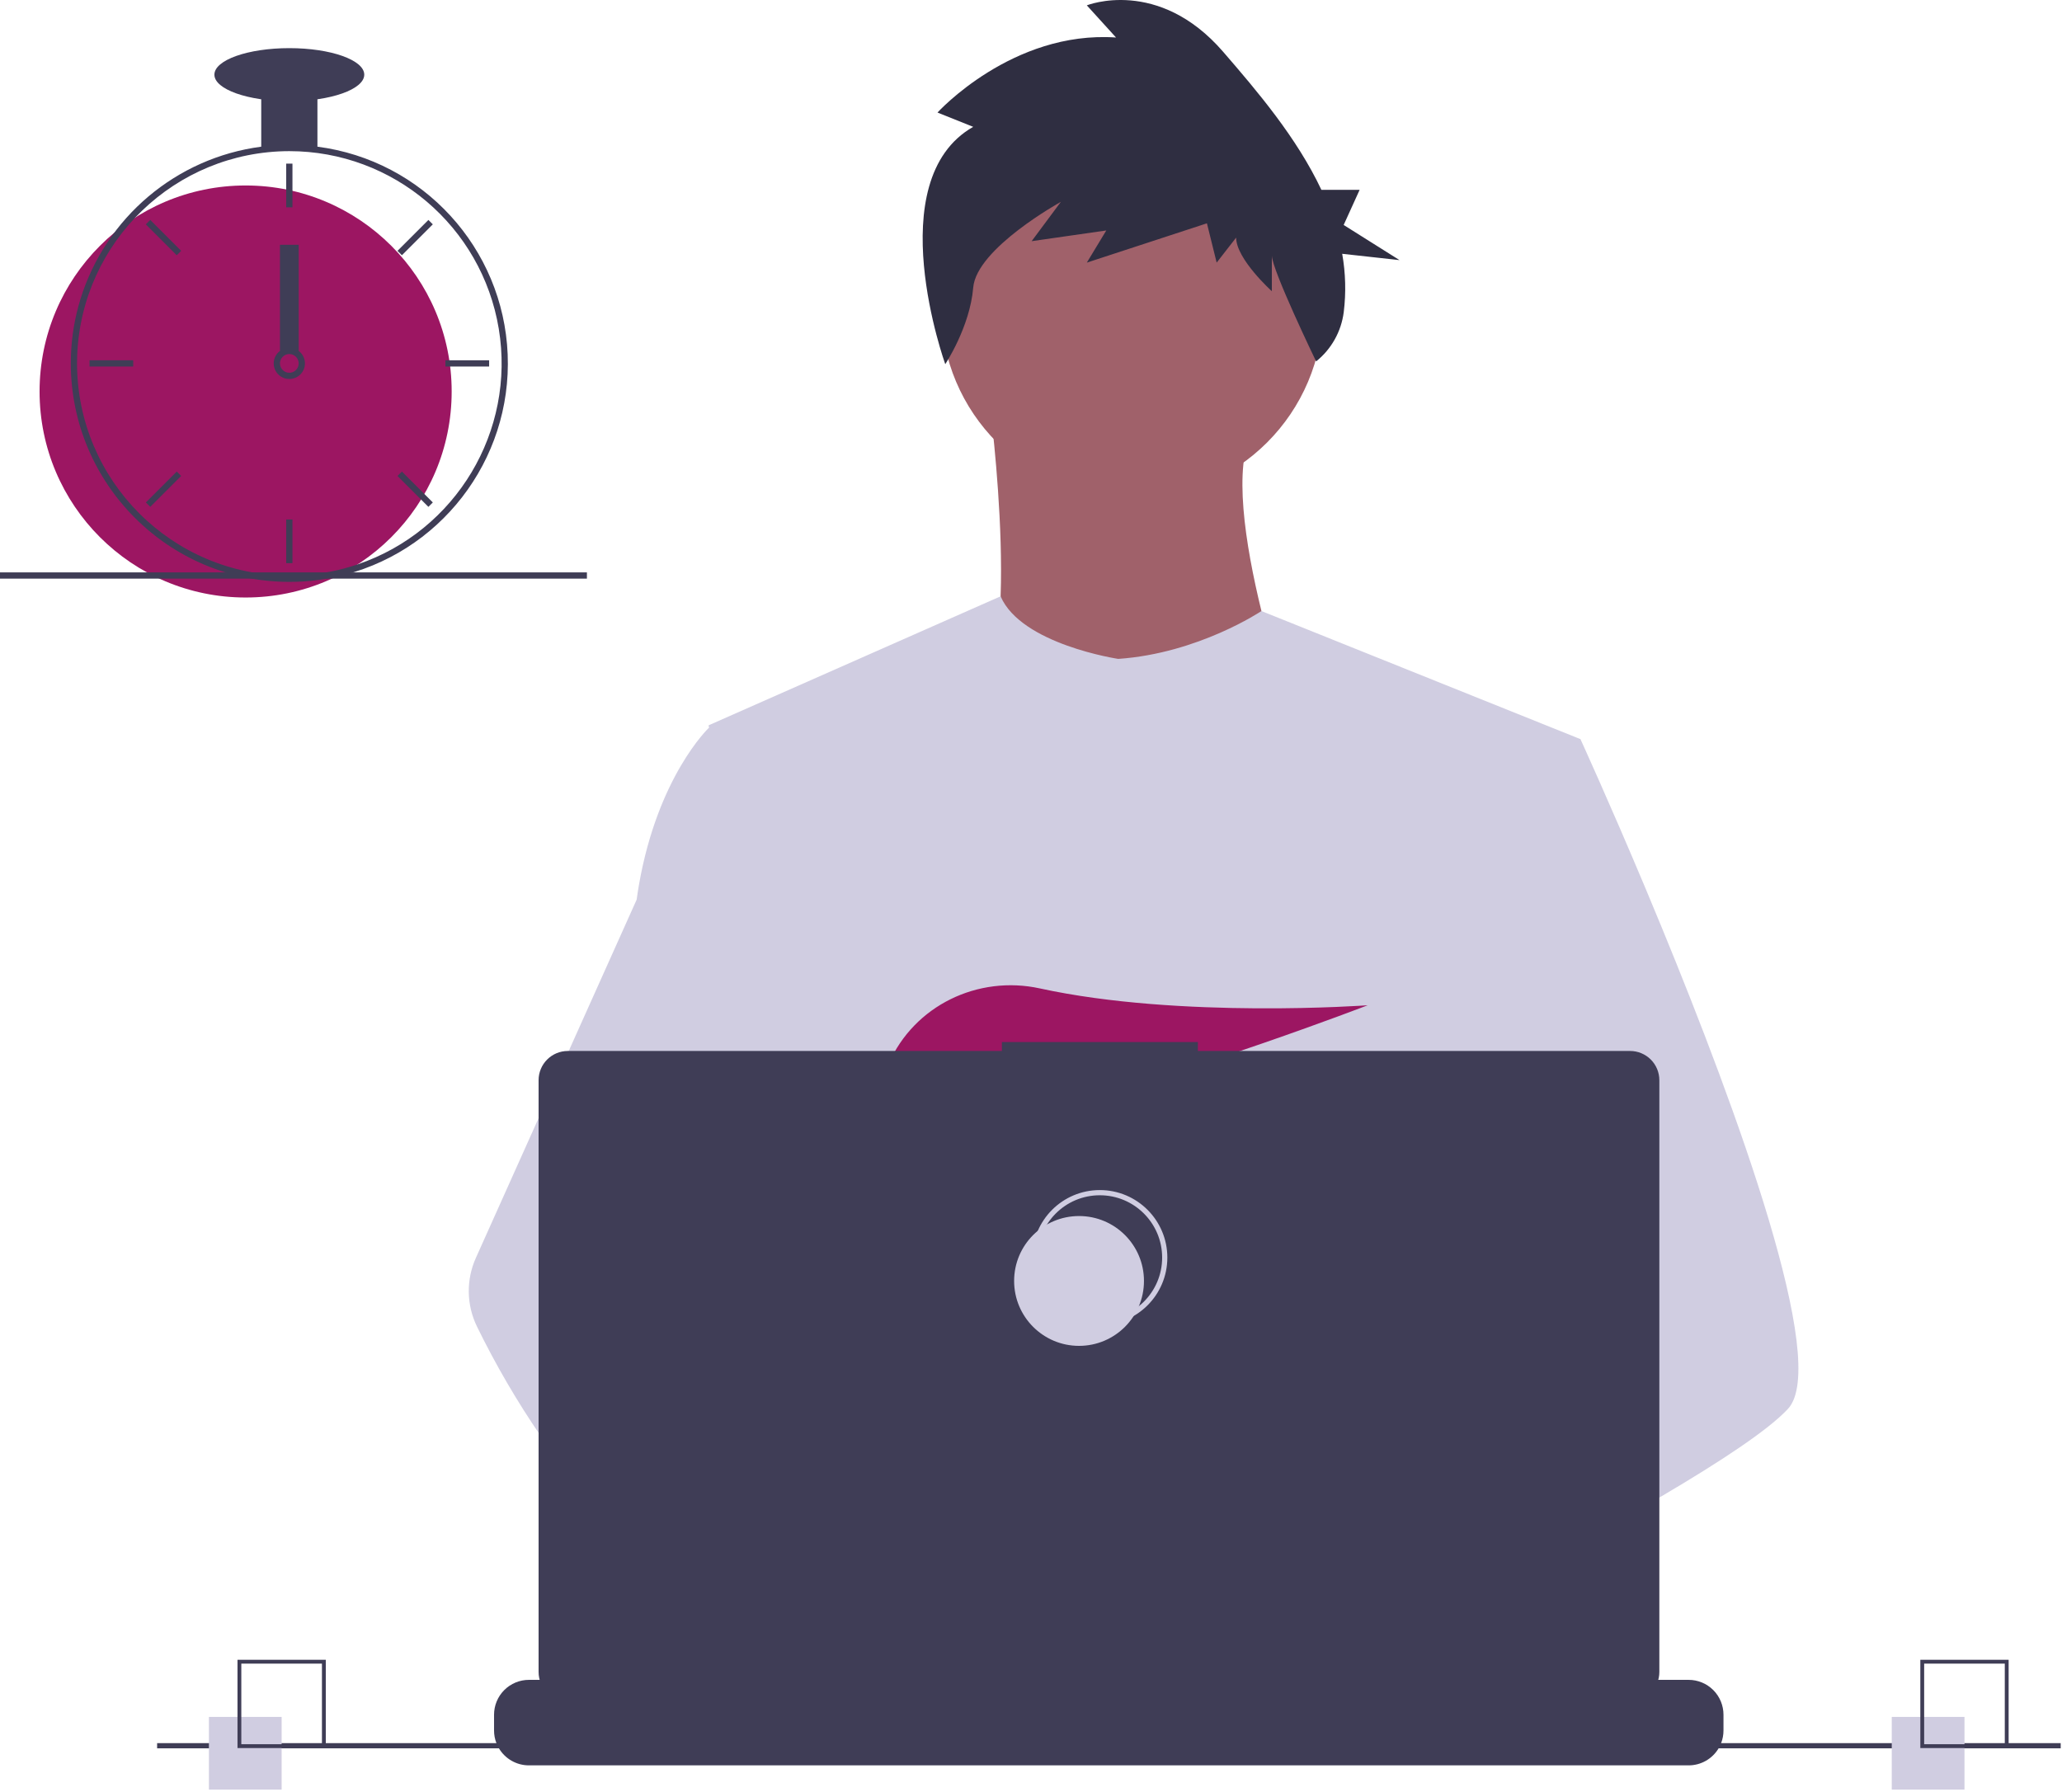 <?xml version="1.0" encoding="UTF-8"?>
<svg width="794px" height="690px" viewBox="0 0 794 690" version="1.1" xmlns="http://www.w3.org/2000/svg" xmlns:xlink="http://www.w3.org/1999/xlink">
    <!-- Generator: Sketch 63.1 (92452) - https://sketch.com -->
    <title>undraw_dev_productivity_umsq</title>
    <desc>Created with Sketch.</desc>
    <g id="Page-1" stroke="none" stroke-width="1" fill="none" fill-rule="evenodd">
        <g id="Desktop-HD-Copy-3" transform="translate(-157, -2462)">
            <g id="undraw_dev_productivity_umsq" transform="translate(157, 2462)">
                <circle id="Oval" fill="#A0616A" fill-rule="nonzero" cx="435.922" cy="118.405" r="73.536"></circle>
                <path d="M381.036,155.173 C381.036,155.173 394.89,259.616 373.576,271.339 C352.261,283.062 500.399,284.128 500.399,284.128 C500.399,284.128 467.361,193.54 482.281,165.831 L381.036,155.173 Z" id="Path" fill="#A0616A" fill-rule="nonzero"></path>
                <path d="M608.57,284.656 L596.25,340.756 L570.2,459.446 L569.42,465.946 L560.43,541.196 L554.45,591.186 L550.44,624.766 C526.06,637.296 508.39,645.946 508.39,645.946 C508.39,645.946 506.87,638.326 504.42,628.576 C487.31,633.706 455.65,642.216 428.82,643.916 C438.59,654.806 443.08,665.036 436.99,672.586 C418.61,695.346 342.73,647.666 316.19,629.886 C315.572,634.143 315.338,638.447 315.49,642.746 L295.18,627.126 L297.19,591.186 L300.58,530.376 L304.84,454.116 C303.497,450.851 302.371,447.5 301.47,444.086 C295.25,421.966 287.7,377.796 281.91,340.756 C277.25,310.946 273.75,285.756 273.01,280.396 C272.91,279.696 272.86,279.336 272.86,279.336 L385.29,229.656 C393.28,248.186 430.59,253.756 430.59,253.756 C461.5,251.626 485.73,235.326 485.73,235.326 L608.57,284.656 Z" id="Path" fill="#D0CDE1" fill-rule="nonzero"></path>
                <path d="M516.92,624.636 C516.92,624.636 512.16,626.266 504.42,628.576 C487.31,633.706 455.65,642.216 428.82,643.916 C405.72,645.396 386.2,641.836 382.63,626.766 C381.1,620.286 383.27,614.956 388,610.576 C402.12,597.486 439,592.796 468.25,591.186 C476.51,590.736 484.15,590.526 490.51,590.446 C501.31,590.306 508.39,590.526 508.39,590.526 L508.56,591.186 L516.92,624.636 Z" id="Path" fill="#A0616A" fill-rule="nonzero"></path>
                <path d="M374.746,48.847 L360.997,43.342 C360.997,43.342 389.746,11.691 429.744,14.444 L418.494,2.059 C418.494,2.059 445.993,-8.95 470.992,19.948 C484.134,35.139 499.339,52.996 508.817,73.111 L523.542,73.111 L517.396,86.643 L538.906,100.175 L516.829,97.744 C518.144,105.154 518.346,112.719 517.428,120.189 C516.481,127.661 512.667,134.473 506.793,139.187 L506.793,139.187 C506.793,139.187 489.741,103.891 489.741,98.387 L489.741,112.148 C489.741,112.148 475.992,99.763 475.992,91.506 L468.492,101.139 L464.742,86.002 L418.494,101.139 L425.994,88.754 L397.245,92.883 L408.495,77.745 C408.495,77.745 375.997,95.635 374.746,110.772 C373.497,125.909 363.984,140.253 363.984,140.253 C363.984,140.253 338.498,69.488 374.746,48.847 Z" id="Path" fill="#2F2E41" fill-rule="nonzero"></path>
                <path d="M688.5,542.566 C681.01,550.686 662.45,562.916 639.95,576.156 C631.58,581.076 622.67,586.146 613.58,591.186 C591.89,603.216 569.18,615.136 550.44,624.766 C526.06,637.296 508.39,645.946 508.39,645.946 C508.39,645.946 506.87,638.326 504.42,628.576 C501.14,615.526 496.2,598.656 491.05,591.186 C490.87,590.926 490.69,590.686 490.51,590.446 C489.01,588.476 487.5,587.326 486.01,587.326 L560.43,541.196 L592.59,521.256 L569.42,465.946 L540.36,396.566 L557.9,340.756 L575.53,284.656 L608.57,284.656 C608.57,284.656 619.51,308.536 633.5,341.836 C635.59,346.816 637.75,352.006 639.95,357.366 C668.73,427.366 704.61,525.116 688.5,542.566 Z" id="Path" fill="#D0CDE1" fill-rule="nonzero"></path>
                <path d="M436.99,672.586 C418.61,695.346 342.73,647.666 316.19,629.886 C310.41,626.016 306.97,623.566 306.97,623.566 L331.25,591.186 L338.94,580.936 C338.94,580.936 345.82,584.586 355.99,590.526 C356.36,590.746 356.73,590.966 357.11,591.186 C365.88,596.336 376.89,603.066 388,610.576 C403.33,620.946 418.83,632.776 428.82,643.916 C438.59,654.806 443.08,665.036 436.99,672.586 Z" id="Path" fill="#A0616A" fill-rule="nonzero"></path>
                <path d="M355.99,590.526 C353.276,590.516 350.567,590.736 347.89,591.186 C324.9,595.136 318.12,615.946 316.19,629.886 C315.572,634.143 315.338,638.447 315.49,642.746 L295.18,627.126 L287.78,621.436 C269.97,615.226 254.1,604.196 240.34,591.186 C228.403,579.7 217.695,567.001 208.39,553.296 C199.122,539.788 190.86,525.616 183.67,510.896 C179.609,502.58 179.452,492.89 183.24,484.446 L208.39,428.396 L245.15,346.476 C245.42,344.526 245.717,342.619 246.04,340.756 C253.33,298.956 272.86,280.396 272.86,280.396 L287.78,280.396 L297.76,340.756 L310.16,415.746 L301.47,444.086 L281.39,509.536 L300.58,530.376 L355.99,590.526 Z" id="Path" fill="#D0CDE1" fill-rule="nonzero"></path>
                <path d="M372.877,415.806 L385.631,430.687 C390.37,429.783 395.319,428.721 400.416,427.529 L396.752,415.806 L405.71,426.256 C459.707,412.976 526.637,387.155 526.637,387.155 C526.637,387.155 454.38,392.453 400.428,380.666 C376.558,375.451 351.998,387.284 342.202,409.669 C336.509,422.679 337.403,433.951 357.596,433.951 C364.419,433.835 371.224,433.195 377.949,432.037 L372.877,415.806 Z" id="Path" fill="#9C1662" fill-rule="nonzero"></path>
                <path d="M663.65,660.386 L663.65,666.456 C663.65,668.122 663.345,669.774 662.74,671.326 C662.472,672.018 662.147,672.687 661.77,673.326 C659.346,677.396 654.957,679.888 650.22,679.886 L203.67,679.886 C198.933,679.888 194.545,677.396 192.12,673.326 C191.743,672.687 191.419,672.018 191.15,671.326 C190.546,669.774 190.24,668.122 190.24,666.456 L190.24,660.386 C190.24,656.824 191.654,653.407 194.173,650.889 C196.692,648.37 200.108,646.955 203.67,646.956 L229.41,646.956 L229.41,644.126 C229.41,643.977 229.469,643.835 229.574,643.73 C229.679,643.625 229.822,643.566 229.97,643.566 L243.4,643.566 C243.549,643.566 243.691,643.625 243.797,643.73 C243.902,643.835 243.961,643.977 243.96,644.126 L243.96,646.956 L252.35,646.956 L252.35,644.126 C252.35,643.977 252.409,643.835 252.514,643.73 C252.619,643.625 252.762,643.566 252.91,643.566 L266.34,643.566 C266.489,643.566 266.631,643.625 266.736,643.73 C266.842,643.835 266.9,643.977 266.9,644.126 L266.9,646.956 L275.3,646.956 L275.3,644.126 C275.3,643.977 275.359,643.835 275.464,643.73 C275.569,643.625 275.712,643.566 275.86,643.566 L289.29,643.566 C289.439,643.566 289.581,643.625 289.686,643.73 C289.792,643.835 289.85,643.977 289.85,644.126 L289.85,646.956 L298.24,646.956 L298.24,644.126 C298.24,643.977 298.299,643.835 298.404,643.73 C298.509,643.625 298.652,643.566 298.8,643.566 L312.23,643.566 C312.379,643.566 312.521,643.625 312.626,643.73 C312.732,643.835 312.79,643.977 312.79,644.126 L312.79,646.956 L321.18,646.956 L321.18,644.126 C321.18,643.977 321.239,643.835 321.344,643.73 C321.449,643.625 321.592,643.566 321.74,643.566 L335.17,643.566 C335.319,643.566 335.461,643.625 335.566,643.73 C335.672,643.835 335.73,643.977 335.73,644.126 L335.73,646.956 L344.13,646.956 L344.13,644.126 C344.13,643.977 344.189,643.835 344.294,643.73 C344.399,643.625 344.542,643.566 344.69,643.566 L358.12,643.566 C358.269,643.566 358.411,643.625 358.516,643.73 C358.622,643.835 358.68,643.977 358.68,644.126 L358.68,646.956 L367.07,646.956 L367.07,644.126 C367.07,643.977 367.129,643.835 367.234,643.73 C367.339,643.625 367.482,643.566 367.63,643.566 L472.83,643.566 C472.979,643.566 473.121,643.625 473.226,643.73 C473.332,643.835 473.39,643.977 473.39,644.126 L473.39,646.956 L481.79,646.956 L481.79,644.126 C481.79,643.977 481.849,643.835 481.954,643.73 C482.059,643.625 482.202,643.566 482.35,643.566 L495.78,643.566 C496.088,643.569 496.337,643.818 496.34,644.126 L496.34,646.956 L504.73,646.956 L504.73,644.126 C504.73,643.977 504.789,643.835 504.894,643.73 C504.999,643.625 505.142,643.566 505.29,643.566 L518.72,643.566 C518.869,643.566 519.011,643.625 519.117,643.73 C519.222,643.835 519.281,643.977 519.28,644.126 L519.28,646.956 L527.67,646.956 L527.67,644.126 C527.67,643.977 527.729,643.835 527.834,643.73 C527.939,643.625 528.082,643.566 528.23,643.566 L541.66,643.566 C541.809,643.566 541.951,643.625 542.057,643.73 C542.162,643.835 542.221,643.977 542.22,644.126 L542.22,646.956 L550.62,646.956 L550.62,644.126 C550.62,643.977 550.679,643.835 550.784,643.73 C550.889,643.625 551.032,643.566 551.18,643.566 L564.61,643.566 C564.916,643.57 565.162,643.82 565.16,644.126 L565.16,646.956 L573.56,646.956 L573.56,644.126 C573.56,643.977 573.619,643.835 573.724,643.73 C573.829,643.625 573.972,643.566 574.12,643.566 L587.55,643.566 C587.699,643.566 587.841,643.625 587.947,643.73 C588.052,643.835 588.111,643.977 588.11,644.126 L588.11,646.956 L596.5,646.956 L596.5,644.126 C596.5,643.977 596.559,643.835 596.664,643.73 C596.769,643.625 596.912,643.566 597.06,643.566 L610.49,643.566 C610.639,643.566 610.781,643.625 610.887,643.73 C610.992,643.835 611.051,643.977 611.05,644.126 L611.05,646.956 L650.22,646.956 C653.782,646.955 657.199,648.37 659.718,650.889 C662.237,653.407 663.65,656.824 663.65,660.386 L663.65,660.386 Z" id="Path" fill="#3F3D56" fill-rule="nonzero"></path>
                <rect id="Rectangle" fill="#3F3D56" fill-rule="nonzero" x="60.5" y="671.326" width="733" height="2"></rect>
                <path d="M627.694,404.757 L461.252,404.757 L461.252,401.326 L385.78,401.326 L385.78,404.757 L218.651,404.757 C212.433,404.757 207.392,409.797 207.392,416.015 L207.392,643.927 C207.392,650.145 212.433,655.185 218.651,655.185 L627.694,655.185 C633.912,655.185 638.953,650.145 638.953,643.927 L638.953,416.015 C638.953,413.029 637.767,410.166 635.656,408.054 C633.544,405.943 630.68,404.757 627.694,404.757 L627.694,404.757 Z" id="Path" fill="#3F3D56" fill-rule="nonzero"></path>
                <circle id="Oval" stroke="#D0CDE1" stroke-width="2" cx="423.5" cy="484.326" r="25"></circle>
                <circle id="Oval" fill="#D0CDE1" fill-rule="nonzero" cx="415.5" cy="493.326" r="25"></circle>
                <rect id="Rectangle" fill="#D0CDE1" fill-rule="nonzero" x="80.446" y="661.223" width="28" height="28"></rect>
                <path d="M91.45,639.223 L91.45,673.223 L125.45,673.223 L125.45,639.223 L91.45,639.223 Z M123.97,671.743 L92.92,671.743 L92.92,640.703 L123.97,640.703 L123.97,671.743 Z" id="Shape" fill="#3F3D56" fill-rule="nonzero"></path>
                <rect id="Rectangle" fill="#D0CDE1" fill-rule="nonzero" x="728.446" y="661.223" width="28" height="28"></rect>
                <path d="M739.45,639.223 L739.45,673.223 L773.45,673.223 L773.45,639.223 L739.45,639.223 Z M771.97,671.743 L740.92,671.743 L740.92,640.703 L771.97,640.703 L771.97,671.743 Z" id="Shape" fill="#3F3D56" fill-rule="nonzero"></path>
                <circle id="Oval" fill="#9C1662" fill-rule="nonzero" cx="94.58" cy="150.773" r="79.34"></circle>
                <path d="M122.229,56.49 C115.045,55.576 107.775,55.576 100.591,56.49 C67.909,60.781 40.719,83.712 30.976,115.202 C28.806,122.229 27.577,129.514 27.321,136.864 C27.285,137.886 27.261,138.92 27.261,139.954 C27.307,186.409 64.955,224.056 111.41,224.103 C113.201,224.103 114.992,224.043 116.759,223.934 C120.908,223.674 125.03,223.103 129.093,222.227 C169.15,213.613 197.182,177.404 195.487,136.467 C193.791,95.53 162.861,61.762 122.229,56.49 L122.229,56.49 Z M137.748,217.347 L137.736,217.347 C130.959,219.659 123.905,221.062 116.759,221.518 C114.992,221.638 113.201,221.698 111.41,221.698 C66.286,221.643 29.72,185.077 29.665,139.954 C29.665,138.92 29.689,137.886 29.725,136.864 C31.442,92.977 67.489,58.267 111.41,58.209 C151.405,58.211 185.527,87.151 192.057,126.61 C198.588,166.068 175.61,204.458 137.748,217.347 L137.748,217.347 Z" id="Shape" fill="#3F3D56" fill-rule="nonzero"></path>
                <rect id="Rectangle" fill="#3F3D56" fill-rule="nonzero" x="110.208" y="63.018" width="2.404" height="16.83"></rect>
                <rect id="Rectangle" fill="#3F3D56" fill-rule="nonzero" transform="translate(62.958, 91.502) rotate(-45) translate(-62.958, -91.502) " x="61.756" y="83.087" width="2.404" height="16.83"></rect>
                <rect id="Rectangle" fill="#3F3D56" fill-rule="nonzero" transform="translate(42.889, 139.954) rotate(-90) translate(-42.889, -139.954) " x="41.686" y="131.539" width="2.404" height="16.83"></rect>
                <rect id="Rectangle" fill="#3F3D56" fill-rule="nonzero" transform="translate(62.958, 188.406) rotate(-135) translate(-62.958, -188.406) " x="61.756" y="179.991" width="2.404" height="16.83"></rect>
                <rect id="Rectangle" fill="#3F3D56" fill-rule="nonzero" transform="translate(159.862, 91.502) rotate(-135) translate(-159.862, -91.502) " x="158.66" y="83.087" width="2.404" height="16.83"></rect>
                <rect id="Rectangle" fill="#3F3D56" fill-rule="nonzero" transform="translate(179.931, 139.954) rotate(-90) translate(-179.931, -139.954) " x="178.729" y="131.539" width="2.404" height="16.83"></rect>
                <rect id="Rectangle" fill="#3F3D56" fill-rule="nonzero" transform="translate(159.862, 188.406) rotate(-45) translate(-159.862, -188.406) " x="158.66" y="179.991" width="2.404" height="16.83"></rect>
                <rect id="Rectangle" fill="#3F3D56" fill-rule="nonzero" x="110.208" y="200.06" width="2.404" height="16.83"></rect>
                <path d="M115.016,135.145 C112.879,133.542 109.941,133.542 107.803,135.145 C107.091,135.686 106.505,136.375 106.084,137.165 C104.602,139.995 105.592,143.49 108.338,145.122 C111.085,146.754 114.628,145.952 116.405,143.298 C118.182,140.643 117.572,137.062 115.016,135.145 L115.016,135.145 Z M111.41,143.56 C109.421,143.554 107.809,141.943 107.803,139.954 C107.808,139.224 108.03,138.513 108.441,137.91 C109.413,136.502 111.242,135.972 112.817,136.642 C114.391,137.313 115.277,138.998 114.936,140.675 C114.595,142.352 113.121,143.558 111.41,143.56 L111.41,143.56 Z" id="Shape" fill="#3F3D56" fill-rule="nonzero"></path>
                <rect id="Rectangle" fill="#3F3D56" fill-rule="nonzero" x="100.591" y="35.369" width="21.638" height="21.638"></rect>
                <ellipse id="Oval" fill="#3F3D56" fill-rule="nonzero" cx="111.41" cy="28.757" rx="28.851" ry="10.218"></ellipse>
                <rect id="Rectangle" fill="#3F3D56" fill-rule="nonzero" x="107.803" y="94.273" width="7.213" height="40.872"></rect>
                <rect id="Rectangle" fill="#3F3D56" fill-rule="nonzero" x="0" y="220.44" width="226" height="2.404"></rect>
            </g>
        </g>
    </g>
</svg>